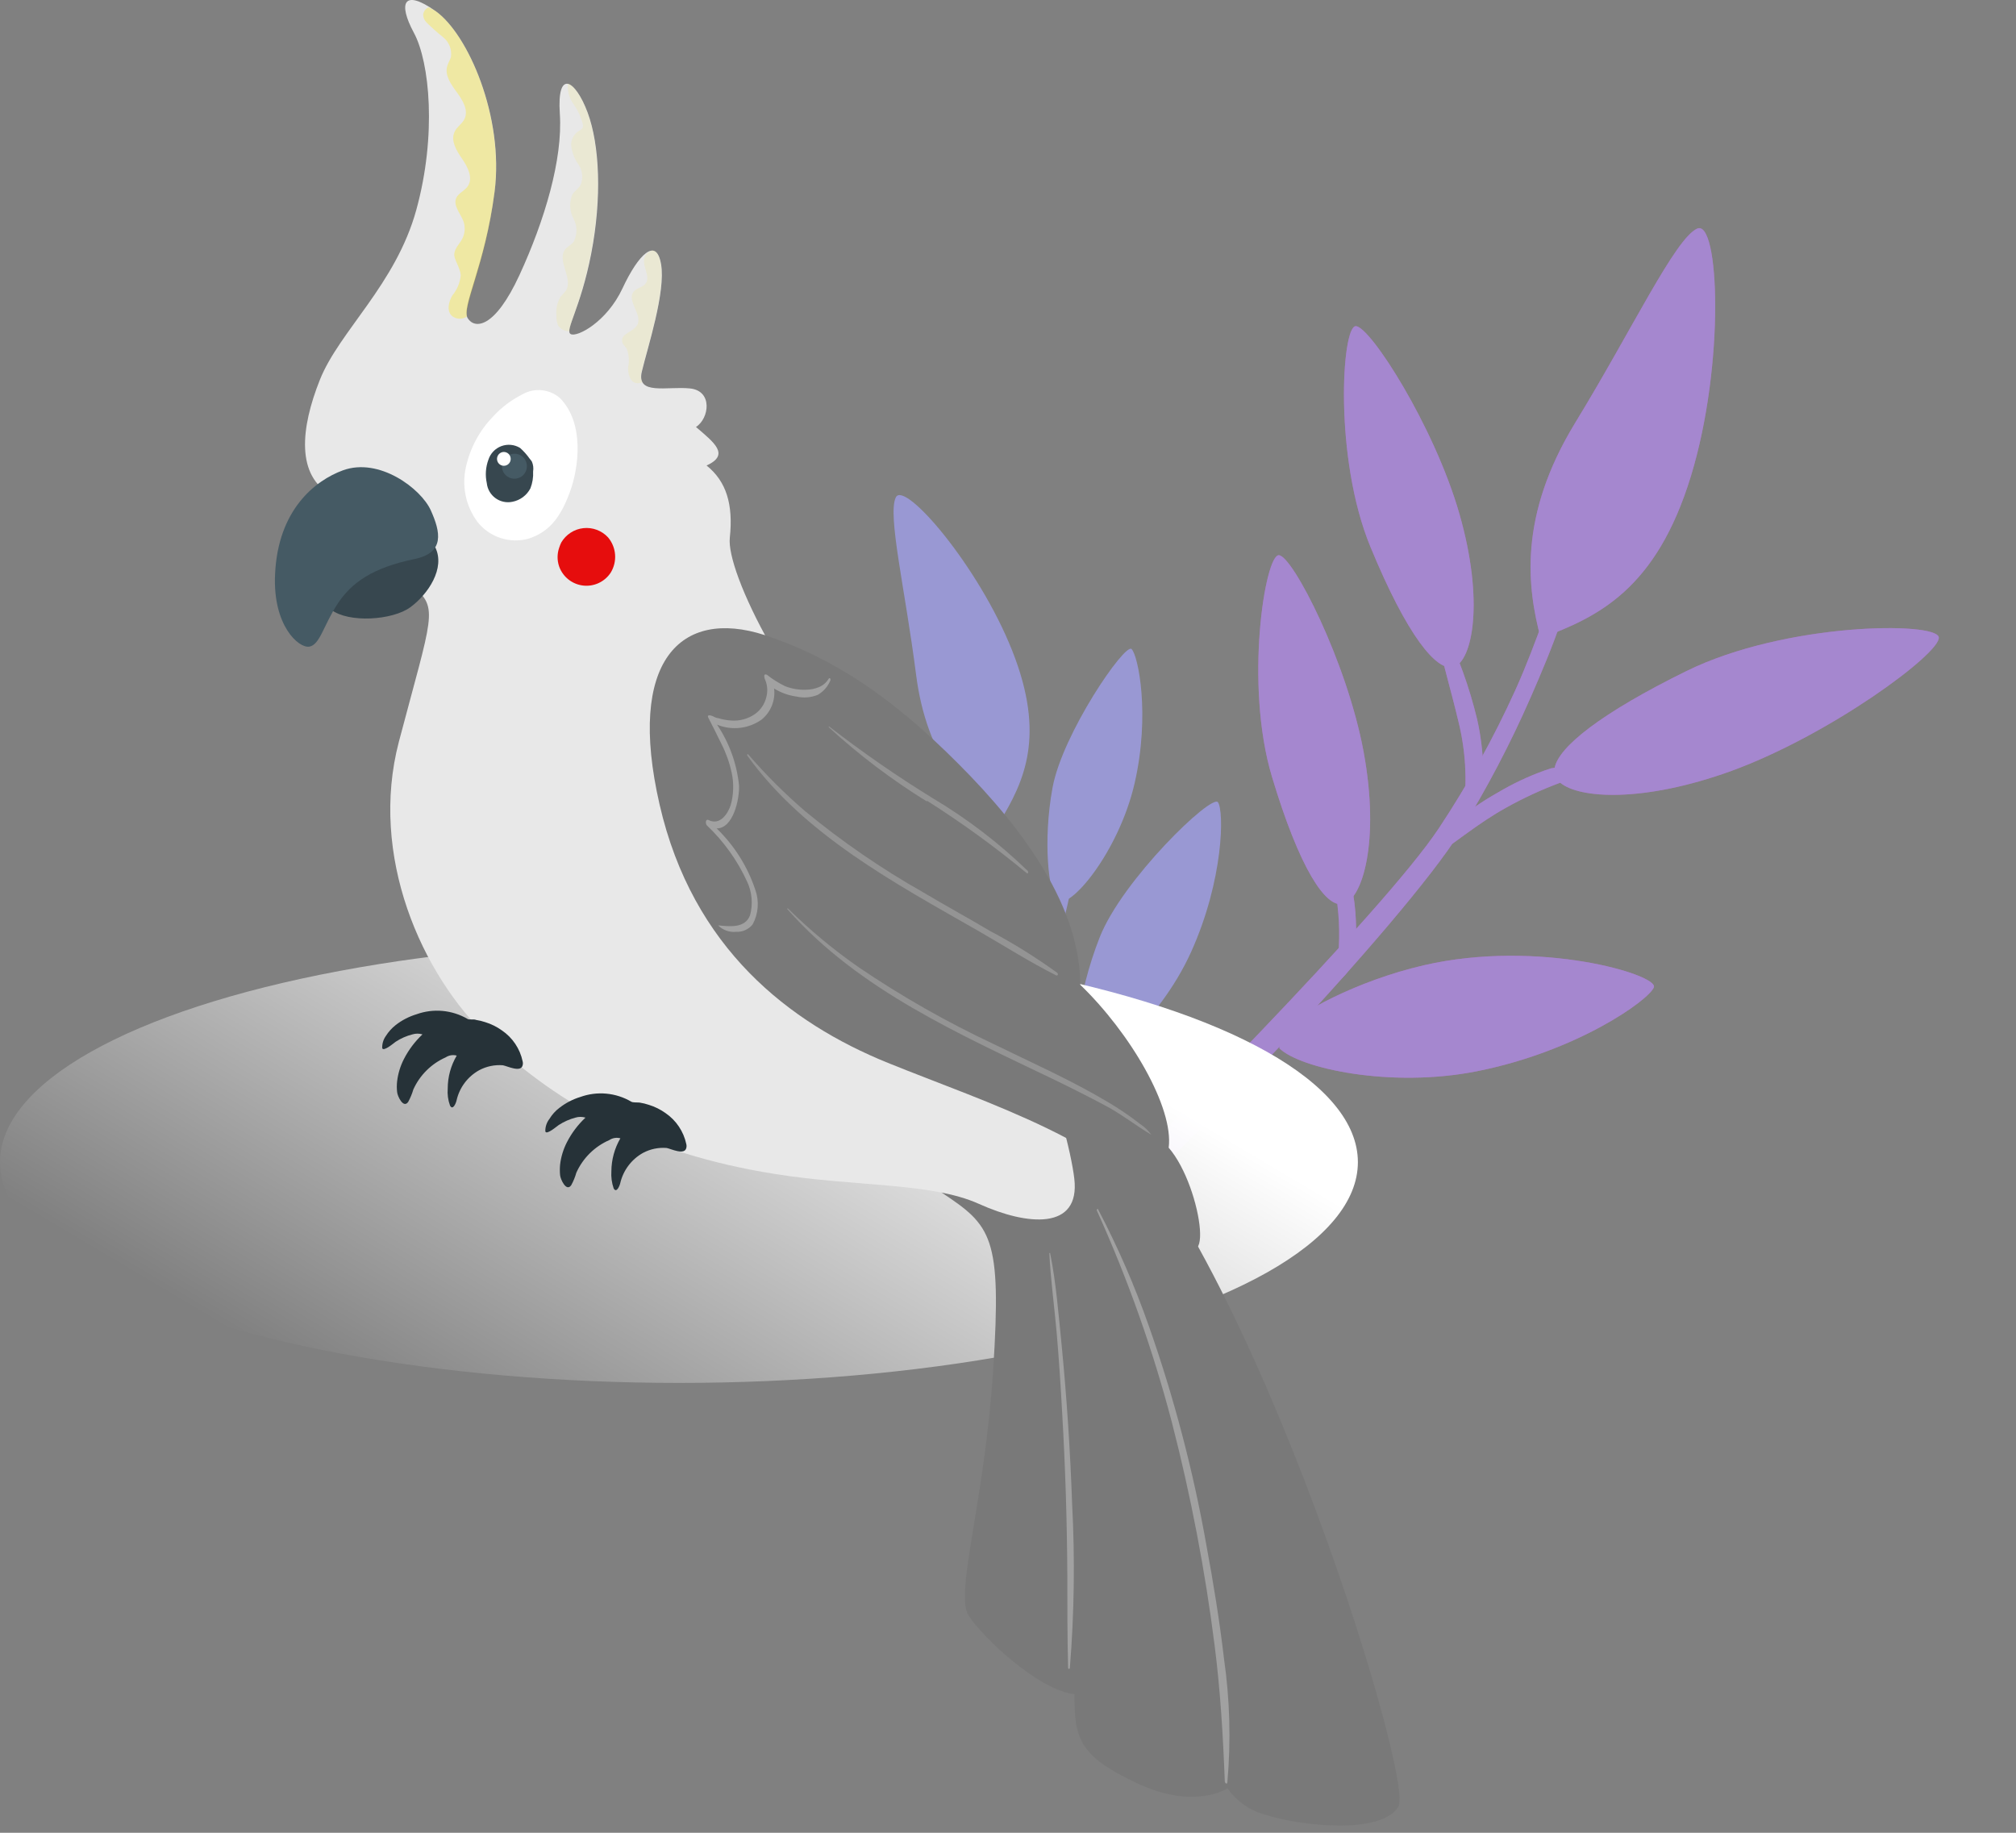 <svg width="242" height="220" viewBox="0 0 242 220" fill="none" xmlns="http://www.w3.org/2000/svg">
<rect x="0" y="0" width="242" height="220" fill="#808080" stroke="none"/>
<path d="M181.893 82.857C179.282 88.608 176.218 94.142 172.729 99.407C166.046 109.502 136.728 138.963 128.071 147.336L129.116 149.232C129.132 149.236 129.148 149.237 129.164 149.234C129.18 149.231 129.195 149.225 129.208 149.216C139.132 141.821 168.774 110.388 175.247 99.889C178.471 94.681 181.319 89.25 183.77 83.637C186.325 77.797 188.989 71.31 189.672 64.909C189.722 64.461 188.895 64.775 188.802 65.058C186.347 70.928 184.529 77.035 181.893 82.857Z" fill="#BA68C8"/>
<path d="M184.942 76.603C183.351 70.59 182.204 62.02 189.081 50.761C195.959 39.502 201.033 28.723 203.706 27.451C206.38 26.178 207.105 43.696 202.966 57.19C198.826 70.684 191.891 74.051 184.942 76.603Z" fill="#BA68C8"/>
<path d="M174.535 80.059C176.732 79.307 178.209 72.221 175.186 61.677C172.162 51.133 164.42 39.084 162.735 39.151C161.05 39.219 160.109 54.979 164.502 65.635C168.896 76.292 172.475 80.693 174.535 80.059Z" fill="#BA68C8"/>
<path d="M232.733 76.511C232.514 74.585 214.357 74.697 202.456 80.544C192.121 85.621 187.123 89.663 186.621 92.152C186.468 92.178 186.315 92.204 186.163 92.231C184.164 92.888 182.237 93.743 180.408 94.783C176.922 96.728 172.976 99.381 171.208 103.107C171.104 103.329 171.491 103.295 171.59 103.231C174.704 101.129 177.549 98.743 180.808 96.945C182.888 95.783 185.055 94.783 187.289 93.955C189.562 95.861 197.253 96.372 207.833 92.541C219.708 88.206 232.934 78.425 232.733 76.511Z" fill="#BA68C8"/>
<path d="M161.242 108.514C163.506 107.971 165.677 101.081 163.694 90.281C161.711 79.481 155.186 66.737 153.52 66.644C151.855 66.552 149.36 82.137 152.678 93.212C155.997 104.288 159.144 109.014 161.242 108.514Z" fill="#BA68C8"/>
<path d="M177.064 96.453C177.867 95.091 178.208 93.507 178.037 91.935C177.97 90.073 177.733 88.22 177.329 86.4C176.403 82.545 175.058 78.802 173.32 75.239C173.148 74.875 172.276 75.197 172.356 75.576C173.088 79.316 174.207 82.927 175.074 86.628C175.499 88.34 175.766 90.088 175.87 91.849C175.916 92.674 175.935 93.519 175.905 94.357C175.875 95.195 175.667 96.094 176.158 96.67C176.373 96.916 176.968 96.626 177.064 96.453Z" fill="#BA68C8"/>
<path d="M162.701 109.507C162.588 108.016 162.336 106.539 161.948 105.095C161.569 103.658 160.99 102.282 160.23 101.005C160.05 100.69 159.384 100.929 159.459 101.278C160.001 104.042 160.398 106.832 160.649 109.637C160.766 110.965 160.789 112.3 160.718 113.631C160.684 114.716 160.365 115.772 159.795 116.695C159.329 117.466 159.887 118.25 160.7 117.672C163.209 116.081 162.842 111.996 162.701 109.507Z" fill="#BA68C8"/>
<path d="M153.727 123.763L153.577 125.831C156.017 128.258 166.964 130.633 177.267 128.593C189.349 126.202 197.972 120.019 198.531 118.509C199.091 117 184.672 112.688 170.903 115.869C162.773 117.758 155.796 121.619 153.727 123.763Z" fill="#BA68C8"/>
<g opacity="0.65">
<path d="M181.893 82.857C179.282 88.608 176.218 94.142 172.729 99.407C166.046 109.502 136.728 138.963 128.071 147.336L129.116 149.232C129.132 149.236 129.148 149.237 129.164 149.234C129.18 149.231 129.195 149.225 129.208 149.216C139.132 141.821 168.774 110.388 175.247 99.889C178.471 94.681 181.319 89.25 183.77 83.637C186.325 77.797 188.989 71.31 189.672 64.909C189.722 64.461 188.895 64.775 188.802 65.058C186.347 70.928 184.529 77.035 181.893 82.857Z" fill="#9998D3"/>
<path d="M184.942 76.603C183.351 70.59 182.204 62.02 189.081 50.761C195.959 39.502 201.033 28.723 203.706 27.451C206.38 26.178 207.105 43.696 202.966 57.19C198.826 70.684 191.891 74.051 184.942 76.603Z" fill="#9998D3"/>
<path d="M174.535 80.059C176.732 79.307 178.209 72.221 175.186 61.677C172.162 51.133 164.42 39.084 162.735 39.151C161.05 39.219 160.109 54.979 164.502 65.635C168.896 76.292 172.475 80.693 174.535 80.059Z" fill="#9998D3"/>
<path d="M232.733 76.511C232.514 74.585 214.357 74.697 202.456 80.544C192.121 85.621 187.123 89.663 186.621 92.152C186.468 92.178 186.315 92.204 186.163 92.231C184.164 92.888 182.237 93.743 180.408 94.783C176.922 96.728 172.976 99.381 171.208 103.107C171.104 103.329 171.491 103.295 171.59 103.231C174.704 101.129 177.549 98.743 180.808 96.945C182.888 95.783 185.055 94.783 187.289 93.955C189.562 95.861 197.253 96.372 207.833 92.541C219.708 88.206 232.934 78.425 232.733 76.511Z" fill="#9998D3"/>
<path d="M161.242 108.514C163.506 107.971 165.677 101.081 163.694 90.281C161.711 79.481 155.186 66.737 153.52 66.644C151.855 66.552 149.36 82.137 152.678 93.212C155.997 104.288 159.144 109.014 161.242 108.514Z" fill="#9998D3"/>
<path d="M177.064 96.453C177.867 95.091 178.208 93.507 178.037 91.935C177.97 90.073 177.733 88.22 177.329 86.4C176.403 82.545 175.058 78.802 173.32 75.239C173.148 74.875 172.276 75.197 172.356 75.576C173.088 79.316 174.207 82.927 175.074 86.628C175.499 88.34 175.766 90.088 175.87 91.849C175.916 92.674 175.935 93.519 175.905 94.357C175.875 95.195 175.667 96.094 176.158 96.67C176.373 96.916 176.968 96.626 177.064 96.453Z" fill="#9998D3"/>
<path d="M162.701 109.507C162.588 108.016 162.336 106.539 161.948 105.095C161.569 103.658 160.99 102.282 160.23 101.005C160.05 100.69 159.384 100.929 159.459 101.278C160.001 104.042 160.398 106.832 160.649 109.637C160.766 110.965 160.789 112.3 160.718 113.631C160.684 114.716 160.365 115.772 159.795 116.695C159.329 117.466 159.887 118.25 160.7 117.672C163.209 116.081 162.842 111.996 162.701 109.507Z" fill="#9998D3"/>
<path d="M153.727 123.763L153.577 125.831C156.017 128.258 166.964 130.633 177.267 128.593C189.349 126.202 197.972 120.019 198.531 118.509C199.091 117 184.672 112.688 170.903 115.869C162.773 117.758 155.796 121.619 153.727 123.763Z" fill="#9998D3"/>
</g>
<path d="M119.991 98.677C116.138 95.8 111.261 91.149 109.962 80.954C108.663 70.76 106.508 61.812 107.532 59.705C108.555 57.598 117.482 67.936 121.512 78.121C125.543 88.304 122.984 93.752 119.991 98.677Z" fill="#9998D3"/>
<path d="M126.86 108.094C128.342 109.413 134.303 102.269 136.196 94.028C138.09 85.787 136.627 78.685 135.835 77.909C135.043 77.132 127.53 88.075 126.343 94.562C125.156 101.049 125.907 107.204 126.86 108.094Z" fill="#9998D3"/>
<path d="M129.562 127.711C130.885 129.481 139.056 122.95 142.98 114.269C146.903 105.587 146.953 97.315 146.199 96.297C145.444 95.279 134.728 105.59 132 112.528C129.271 119.466 128.659 126.561 129.562 127.711Z" fill="#9998D3"/>
<path d="M121.452 121.145C123.441 120.193 118.681 110.888 110.892 105.288C103.103 99.688 95.062 98.043 93.915 98.506C92.769 98.969 97.923 109.479 107.031 115.624C113.225 119.799 120.158 121.759 121.452 121.145Z" fill="#9998D3"/>
<path d="M117.522 91.196C120.882 99.103 123.467 107.317 125.24 115.723L125.327 114.483C125.525 112.388 125.88 110.311 126.388 108.269C126.673 106.223 127.413 104.266 128.553 102.543C128.776 102.285 128.989 102.704 128.992 102.908C128.828 105.131 128.474 107.336 127.933 109.498C127.612 111.391 127.374 113.317 127.183 115.235C126.913 117.889 126.898 120.562 126.852 123.241C127.332 125.594 127.771 127.985 128.147 130.372C128.504 128.885 129.015 127.439 129.673 126.058C130.05 125.319 130.457 124.574 130.869 123.859C131.159 123.209 131.6 122.638 132.156 122.194C132.451 121.987 132.623 122.539 132.596 122.748C132.24 124.207 131.735 125.625 131.087 126.98C130.604 128.382 130.107 129.802 129.756 131.244C129.369 132.762 129.108 134.31 128.974 135.871L128.991 137.439C129.192 139.635 129.494 144.627 129.677 148.099L127.462 149.294C127.449 145.777 127.268 142.263 126.921 138.75C126.56 134.979 126.149 131.372 125.789 129.077C125.191 127.76 124.525 126.473 123.796 125.223C123.015 123.83 122.116 122.507 121.111 121.266C119.995 119.885 118.644 118.686 117.498 117.311C117.322 117.105 117.324 116.288 117.722 116.503C119.314 117.338 120.729 118.473 121.89 119.845C123.053 121.034 124.104 122.327 125.031 123.708C124.731 121.953 124.434 120.212 123.985 118.498C121.965 109.416 118.861 100.52 117.085 91.397C117.002 91.002 117.35 90.833 117.522 91.196Z" fill="#9998D3"/>
<ellipse cx="81.5" cy="139.5" rx="81.5" ry="26.5" fill="url(#paint0_linear_103_2761)"/>
<path d="M113.004 143.133C119.031 147.13 120.256 148.371 119.225 164.375C118.193 180.378 114.567 191.257 116.276 193.932C117.984 196.607 124.785 202.957 128.975 203.36C128.975 208.695 129.491 210.757 136.469 214.045C143.448 217.333 147.348 214.658 147.348 214.658C148.475 216.273 150.155 217.42 152.07 217.881C155.761 219.106 165.817 220.331 167.864 216.849C169.911 213.368 148.524 144.6 129.7 131.272C110.877 117.943 113.004 143.133 113.004 143.133Z" fill="#797979"/>
<path opacity="0.3" d="M127.428 161.345C127.057 157.718 126.783 154.012 126.058 150.434C126.058 150.353 125.961 150.434 125.961 150.434C126.122 153.657 126.573 156.88 126.847 160.023C127.121 163.166 127.331 166.47 127.508 169.693C127.884 176.139 128.088 182.618 128.121 189.129C128.121 192.804 128.121 196.494 128.217 200.185C128.217 200.346 128.411 200.411 128.427 200.185C128.953 193.666 129.045 187.119 128.701 180.588C128.475 174.152 128.051 167.737 127.428 161.345ZM146.928 199.105C146.396 194.544 145.655 190 144.817 185.487C143.238 176.569 140.936 167.794 137.935 159.249C136.236 154.4 134.184 149.681 131.795 145.132C131.795 145.003 131.618 145.212 131.666 145.309C135.388 153.538 138.407 162.067 140.691 170.805C142.954 179.585 144.661 188.499 145.8 197.494C146.493 202.909 146.815 208.372 147.025 213.836C147.025 214.013 147.299 214.255 147.331 213.948C147.771 209.002 147.636 204.021 146.928 199.105Z" fill="white"/>
<path d="M39.852 59.457C35.501 57.152 36.081 51.399 38.402 45.581C40.723 39.763 47.508 34.154 49.973 25.194C52.439 16.233 51.585 7.466 49.683 3.936C47.782 0.407 48.378 -1.415 52.278 1.325C56.178 4.065 60.53 14.057 59.369 23.018C58.209 31.979 55.324 36.894 56.146 38.2C56.968 39.505 59.369 39.505 62.367 32.994C65.365 26.483 67.573 19.118 67.202 13.654C66.831 8.191 69.087 9.609 70.538 13.509C71.988 17.409 72.262 23.775 70.973 30.431C69.684 37.087 67.75 39.682 68.507 40.101C69.265 40.52 72.843 38.651 74.728 34.605C76.614 30.56 78.773 28.385 79.354 31.705C79.934 35.025 77.742 41.697 77.049 44.598C76.356 47.499 80.079 46.338 82.835 46.628C85.591 46.918 85.139 50.238 83.544 51.254C85.719 53.123 87.67 54.574 84.817 55.879C87.17 57.765 88.04 60.505 87.605 64.55C87.17 68.595 94.39 83.889 108.137 98.394C121.885 112.899 128.235 135.268 128.96 141.489C129.685 147.71 123.319 147.13 117.533 144.519C111.747 141.908 102.658 142.472 92.956 140.909C77.613 138.459 67.17 132.69 58.821 124.793C50.473 116.896 44.317 102.649 47.878 89.047C51.891 73.833 52.713 73.011 49.571 70.4C46.081 66.982 42.834 63.326 39.852 59.457Z" fill="#E8E8E8"/>
<path opacity="0.3" d="M52.278 1.325C52.011 1.161 51.737 1.011 51.456 0.874C51.277 0.95 51.121 1.072 51.005 1.228C50.889 1.383 50.817 1.567 50.795 1.76C50.799 1.939 50.838 2.114 50.91 2.278C50.981 2.441 51.085 2.588 51.214 2.711C51.85 3.335 52.517 3.927 53.212 4.484C53.558 4.765 53.825 5.131 53.986 5.547C54.147 5.962 54.197 6.412 54.131 6.853C54.018 7.208 53.809 7.53 53.696 7.901C53.341 9.013 54.147 10.141 54.872 11.124C55.598 12.107 56.275 13.3 55.727 14.347C55.436 14.879 54.872 15.217 54.598 15.765C54.034 16.829 54.792 18.086 55.485 19.085C56.178 20.085 56.839 21.439 56.113 22.405C55.743 22.921 55.05 23.179 54.776 23.743C54.357 24.678 55.275 25.613 55.63 26.564C55.751 26.907 55.8 27.271 55.775 27.634C55.75 27.997 55.651 28.351 55.485 28.675C55.163 29.271 54.614 29.771 54.534 30.448C54.453 31.124 55.227 32.059 55.307 33.042C55.222 33.937 54.868 34.785 54.292 35.476C53.841 36.249 53.583 37.361 54.292 37.958C54.521 38.129 54.794 38.232 55.079 38.255C55.365 38.278 55.65 38.22 55.904 38.087C55.956 38.06 56.004 38.028 56.049 37.99C55.71 36.378 58.273 31.543 59.353 23.147C60.529 14.057 56.178 4.097 52.278 1.325Z" fill="#FFE600"/>
<path opacity="0.3" d="M68.331 39.763C68.331 38.828 69.813 36.104 70.942 30.399C72.231 23.743 71.957 17.377 70.506 13.477C69.797 11.543 68.895 10.254 68.169 10.028C68.091 10.897 68.325 11.766 68.83 12.478C69.341 13.188 69.718 13.985 69.942 14.831C69.991 14.999 69.991 15.178 69.942 15.346C69.815 15.513 69.649 15.646 69.459 15.733C69.189 15.908 68.966 16.147 68.808 16.427C68.651 16.708 68.565 17.023 68.556 17.345C68.629 18.203 68.929 19.027 69.427 19.73C69.672 20.084 69.825 20.493 69.873 20.92C69.921 21.348 69.862 21.781 69.701 22.18C69.459 22.631 68.975 22.921 68.701 23.356C68.512 23.815 68.426 24.309 68.448 24.805C68.47 25.3 68.601 25.785 68.83 26.225C69.07 26.662 69.196 27.153 69.196 27.651C69.196 28.15 69.07 28.64 68.83 29.078C68.54 29.4 68.121 29.593 67.847 29.932C66.8 31.285 68.83 33.397 67.944 34.863C67.732 35.138 67.506 35.401 67.267 35.653C66.871 36.335 66.707 37.127 66.8 37.909C66.77 38.318 66.843 38.728 67.009 39.102C67.161 39.309 67.36 39.478 67.59 39.593C67.82 39.708 68.074 39.766 68.331 39.763Z" fill="#EFE7A2"/>
<path opacity="0.3" d="M74.68 40.939C74.68 41.294 75.034 41.552 75.228 41.858C75.509 42.576 75.565 43.363 75.389 44.114C75.389 44.872 75.599 45.823 76.356 45.984C76.611 46.018 76.871 45.99 77.114 45.903C77.002 45.7 76.936 45.476 76.919 45.245C76.903 45.014 76.936 44.782 77.017 44.566C77.726 41.681 79.902 35.025 79.322 31.672C79.144 30.593 78.773 30.061 78.322 30.061C78.098 30.111 77.891 30.22 77.721 30.375C77.551 30.531 77.425 30.728 77.355 30.947C77.049 31.979 78.145 33.203 77.484 34.058C77.13 34.509 76.437 34.557 76.066 35.008C75.163 36.104 77.226 37.829 76.469 39.054C76.001 39.843 74.551 40.037 74.68 40.939Z" fill="#EFE7A2"/>
<path d="M62.739 47.321C61.389 47.995 60.176 48.913 59.161 50.029C57.557 51.694 56.442 53.768 55.937 56.024C55.675 57.156 55.66 58.33 55.893 59.468C56.127 60.606 56.604 61.679 57.291 62.616C58.005 63.534 58.977 64.218 60.083 64.58C61.189 64.942 62.377 64.965 63.496 64.646C65.994 63.808 67.316 62.036 68.411 59.054C69.507 56.072 70.168 50.754 67.203 47.773C66.596 47.247 65.841 46.922 65.042 46.841C64.243 46.76 63.438 46.928 62.739 47.321Z" fill="white"/>
<path d="M67.12 65.758C66.87 66.484 66.87 67.273 67.12 67.999C67.337 68.609 67.721 69.146 68.227 69.55C68.733 69.954 69.341 70.209 69.984 70.286C70.627 70.363 71.279 70.259 71.866 69.986C72.453 69.713 72.953 69.281 73.308 68.74C73.707 68.089 73.891 67.329 73.833 66.569C73.775 65.807 73.479 65.084 72.986 64.501C72.613 64.099 72.151 63.79 71.638 63.598C71.124 63.406 70.573 63.337 70.028 63.397C69.483 63.456 68.959 63.643 68.499 63.941C68.039 64.239 67.655 64.641 67.377 65.114C67.275 65.322 67.189 65.537 67.12 65.758Z" fill="#E60D0D"/>
<path d="M62.43 53.768C62.097 53.564 61.721 53.438 61.332 53.401C60.943 53.363 60.55 53.415 60.183 53.551C59.817 53.688 59.486 53.906 59.217 54.189C58.947 54.473 58.745 54.813 58.627 55.186C58.297 56.084 58.23 57.056 58.434 57.99C58.471 58.347 58.583 58.693 58.762 59.003C58.941 59.314 59.184 59.584 59.474 59.795C59.764 60.007 60.096 60.154 60.447 60.229C60.798 60.304 61.161 60.305 61.512 60.231C61.97 60.142 62.402 59.951 62.776 59.672C63.15 59.393 63.456 59.033 63.671 58.619C63.921 57.978 64.031 57.291 63.994 56.604C64.06 56.201 64.01 55.787 63.849 55.412C63.773 55.291 63.687 55.178 63.591 55.073C63.256 54.595 62.866 54.157 62.43 53.768Z" fill="#37474F"/>
<path d="M63.22 55.67C63.279 55.961 63.249 56.262 63.136 56.537C63.023 56.811 62.83 57.045 62.584 57.21C62.337 57.375 62.047 57.463 61.75 57.463C61.453 57.463 61.163 57.375 60.917 57.209C60.67 57.044 60.478 56.81 60.365 56.535C60.252 56.261 60.223 55.959 60.281 55.668C60.34 55.377 60.484 55.11 60.694 54.901C60.905 54.692 61.172 54.55 61.464 54.493C61.656 54.453 61.855 54.452 62.048 54.49C62.241 54.528 62.425 54.604 62.589 54.713C62.752 54.823 62.892 54.964 63.001 55.128C63.109 55.292 63.184 55.476 63.22 55.67Z" fill="#455A64"/>
<path d="M61.286 54.912C61.31 55.019 61.312 55.129 61.292 55.237C61.272 55.344 61.231 55.447 61.172 55.538C61.112 55.63 61.035 55.709 60.944 55.77C60.854 55.831 60.752 55.874 60.645 55.895C60.537 55.916 60.427 55.916 60.32 55.895C60.213 55.873 60.111 55.83 60.021 55.769C59.93 55.707 59.853 55.628 59.794 55.536C59.734 55.445 59.694 55.342 59.674 55.234C59.636 55.021 59.682 54.801 59.802 54.621C59.922 54.441 60.107 54.314 60.319 54.267C60.533 54.225 60.755 54.269 60.936 54.39C61.117 54.511 61.243 54.698 61.286 54.912Z" fill="white"/>
<path d="M39.755 73.188C41.85 74.8 47.104 74.461 49.247 72.898C51.391 71.335 53.486 68.192 52.245 65.694C47.974 64.227 38.852 66.951 39.755 73.188Z" fill="#37474F"/>
<path d="M41.158 56.459C37.854 57.668 33.357 61.165 33.019 68.949C32.729 75.09 35.855 77.83 37.129 77.62C38.402 77.41 38.837 75.058 40.513 72.495C42.189 69.933 44.719 68.144 49.796 67.096C53.406 66.339 52.89 63.873 51.714 61.262C50.537 58.651 45.525 54.864 41.158 56.459Z" fill="#455A64"/>
<path d="M91.746 76.218C81.722 72.995 75.211 79.296 79.176 96.573C83.14 113.85 94.776 122.794 106.574 127.581C118.371 132.367 134.455 137.347 140.289 146.711C146.123 156.075 144.447 142.553 140.289 137.766C140.901 132.932 135.712 124.035 129.668 118.201C129.668 109.047 123.141 99.764 115.018 91.657C107.347 83.97 100.336 79.055 91.746 76.218Z" fill="#797979"/>
<path opacity="0.3" d="M99.467 82.1C99.546 81.966 99.616 81.826 99.676 81.681C99.692 81.618 99.692 81.552 99.676 81.488C99.669 81.461 99.651 81.438 99.628 81.423C99.604 81.408 99.575 81.402 99.547 81.407C99.513 81.426 99.485 81.454 99.467 81.488C99.192 81.938 98.779 82.289 98.29 82.487C97.804 82.684 97.284 82.788 96.759 82.793C95.907 82.825 95.057 82.683 94.261 82.374C93.483 81.999 92.748 81.54 92.07 81.004C92.07 81.004 91.876 80.892 91.779 81.004C91.683 81.117 91.779 81.472 91.86 81.617C92.119 82.251 92.17 82.951 92.005 83.615C91.824 84.451 91.343 85.191 90.651 85.694C89.793 86.299 88.748 86.579 87.702 86.484C87.183 86.444 86.669 86.346 86.171 86.194C85.913 86.194 85.687 86.001 85.446 85.92C85.204 85.84 84.865 85.807 85.01 86.113C85.558 87.177 86.09 88.257 86.622 89.337C87.168 90.42 87.574 91.568 87.831 92.753C88.108 94.033 88.069 95.36 87.718 96.621C87.364 97.733 86.397 99.103 85.075 98.442C84.656 98.249 84.672 98.878 84.849 99.071C86.877 100.993 88.518 103.285 89.684 105.824C90.274 107.083 90.399 108.51 90.039 109.853C89.442 111.464 87.557 111.207 86.203 111.078C86.48 111.358 86.816 111.574 87.187 111.707C87.558 111.841 87.954 111.89 88.347 111.851C88.726 111.874 89.106 111.805 89.453 111.651C89.801 111.496 90.107 111.261 90.345 110.965C90.688 110.333 90.894 109.637 90.95 108.92C91.005 108.204 90.909 107.484 90.667 106.807C89.736 104.014 88.144 101.487 86.026 99.442C88.024 99.442 88.766 95.944 88.717 94.317C88.456 91.691 87.548 89.172 86.074 86.984C86.942 87.341 87.885 87.474 88.818 87.37C89.75 87.265 90.641 86.928 91.409 86.387C91.958 85.944 92.385 85.368 92.65 84.714C92.915 84.06 93.009 83.349 92.924 82.648C93.749 83.157 94.671 83.486 95.631 83.615C96.476 83.806 97.359 83.733 98.162 83.406C98.706 83.096 99.157 82.645 99.467 82.1Z" fill="white"/>
<path opacity="0.2" d="M136.872 134.93L136.663 134.769C135.515 133.886 134.315 133.073 133.069 132.335C128.637 129.676 123.883 127.581 119.241 125.308C113.638 122.678 108.249 119.611 103.125 116.138C100.073 114.02 97.21 111.642 94.567 109.031C94.567 108.95 94.438 109.144 94.567 109.192C103.125 118.862 115.228 124.148 126.606 129.628C128.637 130.611 130.635 131.626 132.618 132.674C134.6 133.721 136.324 135.091 138.21 136.219C137.847 135.711 137.394 135.274 136.872 134.93ZM126.88 117.089C127.025 117.089 127.025 116.831 126.88 116.751C124.314 114.895 121.621 113.22 118.822 111.738C116.115 110.127 113.407 108.66 110.764 107.081C105.803 104.271 101.095 101.036 96.694 97.411C94.22 95.288 91.909 92.983 89.78 90.513C89.7 90.513 89.668 90.626 89.7 90.691C96.549 100.231 107.508 106.065 117.484 111.771C120.595 113.56 123.625 115.494 126.8 117.089H126.88ZM111.312 96.138C115.477 98.779 119.471 101.68 123.27 104.825C123.415 104.937 123.464 104.631 123.383 104.551C119.924 101.197 116.083 98.26 111.94 95.799C107.647 93.155 103.5 90.282 99.515 87.193C99.515 87.193 99.418 87.29 99.515 87.322C103.134 90.637 107.057 93.605 111.231 96.186L111.312 96.138Z" fill="white"/>
<path d="M65.96 134.301C66.27 133.789 66.675 133.34 67.153 132.98C67.904 132.395 68.756 131.952 69.667 131.674C70.664 131.315 71.728 131.18 72.784 131.277C73.839 131.375 74.861 131.703 75.775 132.239C75.953 132.367 76.565 132.319 76.79 132.351C77.168 132.41 77.54 132.502 77.903 132.625C78.612 132.844 79.281 133.176 79.885 133.608C81.166 134.481 82.061 135.815 82.383 137.331C82.423 137.484 82.423 137.645 82.383 137.799C82.173 138.701 80.578 137.911 80.03 137.799C79.041 137.718 78.051 137.925 77.177 138.395C76.496 138.776 75.902 139.296 75.433 139.92C74.964 140.545 74.63 141.26 74.454 142.021C74.357 142.424 73.986 143.246 73.664 142.65C73.436 141.987 73.342 141.286 73.39 140.587C73.399 139.199 73.771 137.838 74.47 136.638C74.247 136.577 74.014 136.563 73.786 136.599C73.558 136.636 73.341 136.72 73.148 136.848C71.386 137.615 69.973 139.011 69.184 140.764C69.037 141.285 68.832 141.788 68.571 142.263C67.991 143.117 67.282 141.57 67.234 141.07C67.193 140.647 67.193 140.221 67.234 139.797C67.344 138.858 67.623 137.946 68.055 137.106C68.621 136.002 69.374 135.004 70.279 134.156C69.886 134.036 69.465 134.036 69.071 134.156C68.362 134.344 67.688 134.644 67.072 135.043C66.927 135.123 65.573 136.316 65.461 135.8C65.447 135.258 65.624 134.727 65.96 134.301Z" fill="#263238"/>
<path d="M46.316 124.358C46.634 123.852 47.037 123.404 47.508 123.036C48.254 122.456 49.101 122.019 50.006 121.747C51.006 121.387 52.073 121.252 53.131 121.349C54.189 121.447 55.213 121.775 56.13 122.311C56.292 122.44 56.92 122.311 57.13 122.424C57.513 122.483 57.89 122.574 58.258 122.698C58.967 122.917 59.636 123.249 60.24 123.681C61.525 124.55 62.421 125.885 62.738 127.404C62.779 127.557 62.779 127.718 62.738 127.871C62.529 128.774 60.933 127.984 60.369 127.871C59.381 127.791 58.39 127.998 57.517 128.467C56.836 128.844 56.243 129.36 55.776 129.983C55.31 130.605 54.98 131.319 54.809 132.077C54.712 132.496 54.342 133.318 54.019 132.706C53.782 132.051 53.688 131.353 53.745 130.659C53.746 129.27 54.119 127.907 54.825 126.711C54.603 126.649 54.37 126.636 54.142 126.672C53.913 126.708 53.696 126.793 53.504 126.92C51.779 127.683 50.397 129.054 49.619 130.772C49.469 131.287 49.263 131.784 49.007 132.255C48.427 133.125 47.702 131.562 47.669 131.078C47.621 130.655 47.621 130.228 47.669 129.805C47.78 128.866 48.059 127.954 48.491 127.114C49.057 126.01 49.81 125.012 50.715 124.164C50.322 124.044 49.901 124.044 49.507 124.164C48.79 124.345 48.109 124.645 47.492 125.051C47.363 125.131 46.009 126.308 45.88 125.808C45.862 125.29 46.015 124.78 46.316 124.358Z" fill="#263238"/>
<defs>
<linearGradient id="paint0_linear_103_2761" x1="108" y1="113" x2="66.5" y2="183" gradientUnits="userSpaceOnUse">
<stop stop-color="white"/>
<stop offset="1" stop-color="white" stop-opacity="0"/>
</linearGradient>
</defs>
</svg>
